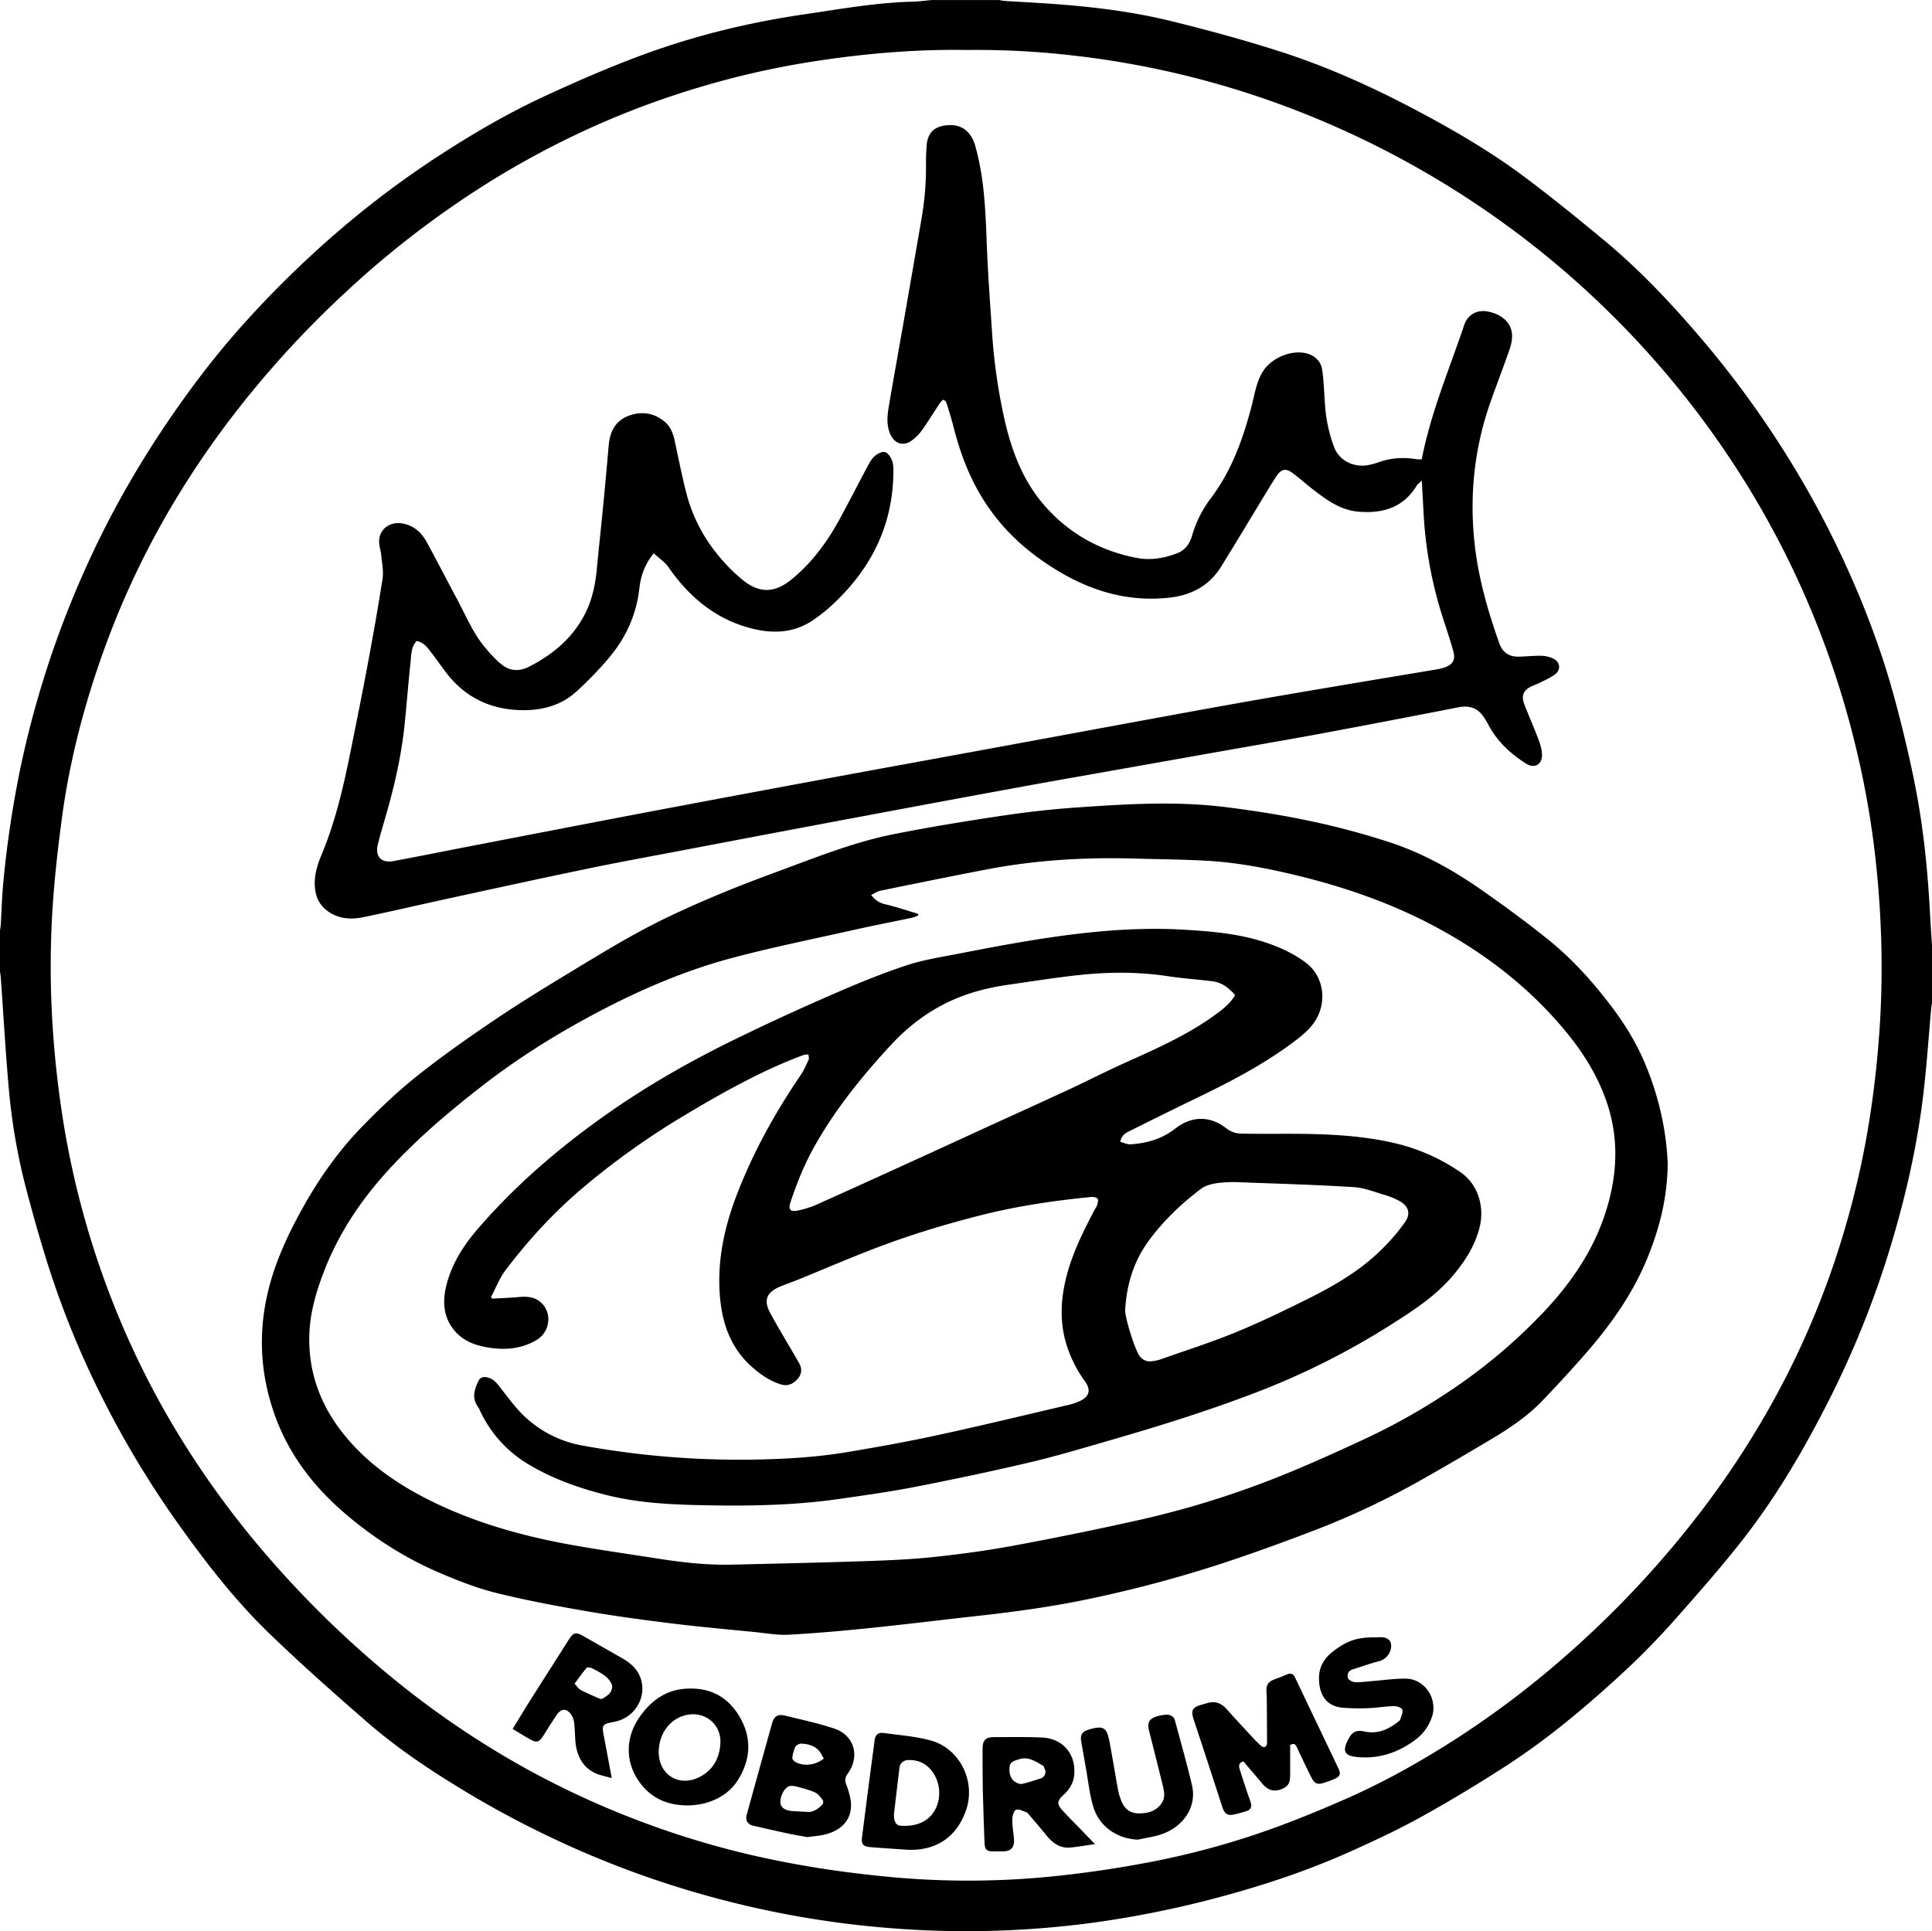 <svg id="Layer_1" data-name="Layer 1" xmlns="http://www.w3.org/2000/svg" viewBox="0 0 1968 1967.38">
  <g>
    <path id="one" d="M1944,578c-.26,1.61-.62,3.22-.77,4.85-2.7,29.67-4.67,59.43-8.21,89-6.07,50.64-17.28,100.28-31.78,149.16a964.39,964.39,0,0,1-63.57,160.13c-24.84,49.27-52.49,96.9-86.26,140.55-21.66,28-45.12,54.66-68.56,81.22-15.72,17.82-32.17,35.11-49.47,51.38-21,19.69-42.58,38.74-64.94,56.8a716.15,716.15,0,0,1-60.9,44.32c-27.89,18-56.42,35.24-85.49,51.33-23.38,13-47.69,24.36-72.09,35.33-43.44,19.55-88.54,34.53-134.54,46.83a1034.55,1034.55,0,0,1-127.6,25.79,965.56,965.56,0,0,1-193.47,6.58,988.81,988.81,0,0,1-102.11-12,994.81,994.81,0,0,1-101.63-23,977.61,977.61,0,0,1-149.82-55.75,1006.31,1006.31,0,0,1-97.12-52.08c-33.6-20.44-66.21-42.38-95.87-68.19-33.88-29.48-67.54-59.29-99.82-90.49-34.65-33.49-64.1-71.6-92.06-110.84a981,981,0,0,1-75-123.56A914.36,914.36,0,0,1,27.72,853.37c-8.82-27-16.59-54.37-23.9-81.82A616.31,616.31,0,0,1-14.63,669.49c-3.6-39.3-5.78-78.73-8.6-118.09-.13-1.81-.51-3.6-.77-5.4V504c.28-2.13.68-4.25.81-6.38.82-13.8,1.16-27.64,2.46-41.4A1059.76,1059.76,0,0,1-2.55,335.34,994.76,994.76,0,0,1,88.23,83.28,1004,1004,0,0,1,147-14.61c24.23-35.7,50.42-69.88,79.37-101.88a1052.78,1052.78,0,0,1,94.28-92,962.63,962.63,0,0,1,102.11-76.63c35.14-22.91,71.39-44,109.46-61.55,30.44-14.06,61.28-27.47,92.64-39.31,54.91-20.72,111.66-34.81,169.79-43.32,37.05-5.42,73.93-12.14,111.51-13,6.29-.15,12.55-1.08,18.83-1.65h69a49.37,49.37,0,0,0,5.35.9c12.63.8,25.27,1.46,37.9,2.26,44.59,2.83,89,7.75,132.37,18.44,36.77,9.06,73.38,19,109.44,30.54,49.64,15.86,97,37.39,143,61.92,36,19.19,71.21,39.77,104,64,28.72,21.28,56.45,43.93,84,66.74,35,29,66.12,61.84,95.65,96.24a1002.4,1002.4,0,0,1,86.66,117,979.51,979.51,0,0,1,57.81,104.71c23.08,48.76,42.4,99,56.35,151.14,8.13,30.33,15.45,60.95,21.33,91.78,8.1,42.55,12.12,85.68,14.36,129,.51,9.79,1.22,19.57,1.84,29.35ZM961.19-393.07c-54.13-.92-107.84,3.89-161.22,12.4A865.62,865.62,0,0,0,692.51-356.3a876,876,0,0,0-116.33,43.18,897.16,897.16,0,0,0-114.57,62.69,965.22,965.22,0,0,0-134,104.57A1015,1015,0,0,0,223.76-34a931.27,931.27,0,0,0-69.49,99.9A862.77,862.77,0,0,0,83,215.09c-20.67,56.74-36,114.88-44,174.77-4.14,31-7.67,62.17-9.58,93.38C25.09,552.8,28.84,622.13,39.28,691A888.45,888.45,0,0,0,112,931.87a873.73,873.73,0,0,0,60,108.06,933.34,933.34,0,0,0,74.93,99.68A1034,1034,0,0,0,374.15,1264.1,913.89,913.89,0,0,0,510.42,1357a897.07,897.07,0,0,0,217.5,85.58c51.61,12.8,104,20.9,157,25.8a851.92,851.92,0,0,0,172.63-1.8c27.27-3,54.49-7,81.48-12a832.13,832.13,0,0,0,137.06-37.15c23.38-8.59,46.45-18.13,69.28-28.12,40-17.49,78-38.79,114.68-62.44a937.74,937.74,0,0,0,93.1-68.72,1027.66,1027.66,0,0,0,81-75.59,1000.55,1000.55,0,0,0,74.44-86.68,908.54,908.54,0,0,0,69.55-105.26,860.73,860.73,0,0,0,62.12-136.41,905.91,905.91,0,0,0,29.16-101c10.85-47.84,17.42-96.25,20.92-145.15,4.17-58.35,2.63-116.57-3.6-174.67a905.78,905.78,0,0,0-18.09-106.76,925.93,925.93,0,0,0-42.66-136.49,911.52,911.52,0,0,0-65.86-132.49,935,935,0,0,0-321.74-319.88,941.27,941.27,0,0,0-132.14-65.4,912,912,0,0,0-235.28-59.6A847.19,847.19,0,0,0,961.19-393.07Z" transform="translate(24 444)"/>
    <path id="two" d="M1674.8,741.45c-.44,35.33-8.37,65.54-20.23,95-15.26,37.9-38.66,70.45-65.4,100.81q-20.61,23.4-42.23,45.89c-15.32,16-33.66,28.17-52.56,39.43-22.72,13.53-45.51,26.93-68.54,39.92a810.64,810.64,0,0,1-106.55,50.85c-30.07,11.6-60.38,22.69-90.93,32.93a1287.37,1287.37,0,0,1-141.48,38.32c-37.64,8-75.72,13.27-114,17.5-37.07,4.11-74.08,8.69-111.18,12.51-27.33,2.81-54.73,5.24-82.15,6.76-11.2.62-22.57-1.49-33.83-2.61-28.5-2.84-57-5.37-85.46-8.87-29.23-3.61-58.45-7.56-87.46-12.59-30.78-5.33-61.56-11.08-91.85-18.64-19.56-4.87-38.63-12.4-57.22-20.35-34.15-14.59-65.34-34.35-93.78-58.27-33.17-27.9-59.27-61.09-74-102.28-14.41-40.16-17.08-81.15-7.67-122.88,6.88-30.47,19.68-58.51,34.6-85.7,17.31-31.52,37.87-60.83,63-86.49,17.77-18.15,36.32-35.81,56.22-51.54,25.94-20.5,53.12-39.52,80.57-58,26.21-17.63,53.24-34,80.28-50.41,24.6-14.88,49.22-29.87,74.71-43.13,24.15-12.55,49.17-23.53,74.3-34s50.83-19.67,76.35-29.24c32.24-12.09,64.66-23.92,98.46-30.63,36.38-7.22,73-13.16,109.71-18.67,24.84-3.72,49.87-6.58,74.93-8.34,51.2-3.58,102.53-6.86,153.71-.39,29,3.67,58,8.23,86.63,14.33a781,781,0,0,1,79.87,21.43c34,11.11,65.14,28.66,94.38,49.14,23.15,16.22,46,32.93,68,50.73,24.23,19.65,45,42.9,63.81,67.81,13.43,17.73,24.91,36.56,33.59,57C1665.74,672.67,1673.5,708.06,1674.8,741.45ZM911.18,486.92c.05.59.09,1.18.13,1.77a47,47,0,0,1-6.24,2.24c-19.36,4.1-38.8,7.84-58.11,12.16-41.69,9.34-83.64,17.79-124.91,28.75-51.77,13.75-100.59,35.41-147.65,60.95-37.33,20.27-73.11,43-106.69,69.05-33.29,25.84-65.43,53-94.12,84C345.18,776.52,322,810.5,306.66,849.64c-8.28,21.19-14.79,42.86-15.54,65.73-1.44,43.82,15.05,80.91,44.35,112.6,24.3,26.27,54,45.13,86.17,60.32,43.45,20.54,89.44,33.1,136.55,41.57,29.31,5.27,58.82,9.39,88.24,14,24.88,3.91,49.87,6.7,75.1,6.12,43.32-1,86.64-1.93,129.94-3.37,24.47-.82,49-1.65,73.33-4.17,28.12-2.91,56.22-6.72,84-11.87q65.71-12.19,131-26.84a939.49,939.49,0,0,0,150-47.89c24.73-10.17,49.1-21.27,73.38-32.5a648.14,648.14,0,0,0,97.4-55.51,553,553,0,0,0,89.21-76.65c28.08-30,50.48-63.35,62.65-103.08,10.76-35.15,12.59-70.34,1.4-105.65-9.5-30-26.15-56-46.32-79.71-37.36-44-82.59-78.09-133.5-104.79-45.77-24-94.4-40.22-144.63-51.91-27.43-6.39-55.12-11.46-83.24-13.09-24.6-1.43-49.27-1.56-73.91-2.27-49.93-1.45-99.59,1.35-148.73,10.62-37,7-73.77,14.57-110.61,22.09-3.23.66-6.16,2.76-9.51,4.33,4.15,5.39,8.48,8.15,14.45,9.54C889.06,479.9,900.07,483.64,911.18,486.92Z" transform="translate(24 444)"/>
    <path id="three" d="M1424.24,23.91c9.19-47.46,28-91.48,43.18-136.61,3.8-11.3,13.79-16.36,25.44-13.68,13.7,3.15,22.58,11.42,23.35,23.19.33,5.12-.94,10.62-2.65,15.54-6.26,18.06-13.2,35.88-19.52,53.92C1478.16,11.6,1473,58.17,1477.67,106c3.59,36.54,13.46,71.48,25.79,105.85,3.13,8.71,9.76,13.25,19.19,13.12,7.81-.11,15.62-1.08,23.41-.89a30.42,30.42,0,0,1,12.42,3c6.85,3.37,7.66,11.33,1.56,15.92-4.58,3.44-10,5.73-15.18,8.39-2.5,1.29-5.19,2.22-7.78,3.35-9.28,4.05-11.87,9.72-8.2,19.2,4.63,11.93,9.85,23.63,14.36,35.6,1.85,4.91,3.39,10.24,3.5,15.42.21,10-7.77,14.33-16.2,9-16.25-10.33-30-23.16-38.93-40.56a74.13,74.13,0,0,0-4.17-6.8c-6.25-9.52-14.86-12.21-26-10q-68.57,13.42-137.25,26.27c-33,6.15-66.17,11.78-99.27,17.64q-69,12.24-138.1,24.47c-21.62,3.83-43.26,7.61-64.85,11.59Q956.5,368.52,891,380.8q-47.09,8.79-94.17,17.65-64.24,12.14-128.46,24.38c-30.72,5.86-61.5,11.42-92.12,17.77-46.74,9.69-93.37,19.87-140,30-30.06,6.51-60,13.57-90.14,19.78-13.38,2.76-26.65,1.67-37.93-7.43-6.79-5.48-10.28-12.78-11.26-21.49-1.4-12.38,2.07-23.76,6.71-34.89,14.69-35.21,22.9-72.19,30.34-109.39,5.57-27.9,11.27-55.77,16.47-83.74,5.44-29.27,10.72-58.58,15.25-88,1.17-7.65-.61-15.79-1.32-23.67-.34-3.79-1.56-7.49-2-11.27-1.77-14,9.64-23.86,24.09-21.12,11.41,2.18,19,9.35,24.31,19,10.36,19,20.18,38.22,30.41,57.25,9.36,17.4,16.83,36,29.86,51.16,5.36,6.26,11,12.57,17.62,17.4,7.59,5.55,17,5.63,25.25,1.48,23.66-11.84,43.65-27.93,56.61-51.64,8.22-15,11.79-31.31,13.4-48.19,2.19-22.87,4.66-45.72,6.88-68.59,1.87-19.38,3.58-38.78,5.31-58.18,1.21-13.48,7-24.4,19.86-29.34,13.22-5.09,26.3-3.36,37.45,6.21,5.36,4.6,8,11,9.53,17.74,4,18.18,7.5,36.5,12.15,54.52a162.58,162.58,0,0,0,32.76,63.86,173.52,173.52,0,0,0,25.32,25.3c17.21,13.62,32.63,12.58,49.74-1.57,20.33-16.81,35.68-37.62,48.18-60.61,10.16-18.68,19.83-37.63,29.86-56.4,2.69-5,6.14-9.47,11.84-11.64,3.17-1.2,5.6-1,8,1.7C884.46,22.9,885.9,27.54,886,33c.69,53.56-19.84,98.1-57.81,135a165.66,165.66,0,0,1-25.84,21c-18.64,11.88-39.17,12.63-60.18,7.38-36.6-9.15-63.5-31.59-84.74-61.8a24.48,24.48,0,0,0-3.35-4.31c-3.93-3.57-8-7-12.18-10.52-8.73,10.53-13.18,22.6-14.62,35.6-3.12,28.14-14.74,52.4-33.18,73.4a367.29,367.29,0,0,1-31.68,32.42c-15.22,13.51-34,18.49-54.1,18.31-27.76-.25-51.94-9.58-71-30.08-7.66-8.24-13.77-17.91-20.68-26.86-4.34-5.62-8.19-11.9-16.19-13.54-6,6.22-5.47,14.59-6.31,22.32-2.31,21.19-3.87,42.45-6.1,63.65C385,324.31,378.6,353,370.63,381.43c-3.28,11.68-6.91,23.27-9.8,35-3,12.06,3.64,19.09,15.79,16.82,27-5,53.9-10.45,80.85-15.66q63.19-12.22,126.42-24.38,46.8-9,93.64-17.8,64.74-12.18,129.52-24.19,48.83-9.06,97.68-17.95,49.1-9,98.17-18,48.36-8.91,96.69-17.85c44-8.08,88-16.25,132.07-24.13,34.72-6.21,69.49-12.13,104.27-18,34.27-5.83,68.57-11.47,102.85-17.23a58.67,58.67,0,0,0,7.77-1.77c9.23-2.9,12.34-7.77,9.79-17-3.24-11.68-7.14-23.18-10.87-34.73A420.73,420.73,0,0,1,1426,76.77c-.52-10-1.11-19.91-1.74-31.15-2.24,2.17-4.06,3.34-5.06,5-13.64,22.47-34.6,28.7-59.17,26.69-19.28-1.57-33.88-12.87-48.4-24.11-6.18-4.78-12-10.09-18.2-14.76-7.84-5.87-12.24-5-17.67,3.37-4.09,6.26-7.94,12.68-11.83,19.08-14.69,24.15-29.22,48.41-44.09,72.45-12.11,19.58-30.62,29.14-52.92,31.55-49.75,5.38-92.86-11.49-132.5-40-23.29-16.75-42.69-37-57.72-61.44C962.62,40.58,953.48,15.72,947-10.22c-2-7.73-4.37-15.35-6.78-23a5.87,5.87,0,0,0-2.93-3.4c-.69-.27-2.51,1.26-3.24,2.36-6.38,9.54-12.38,19.34-19,28.68A44.75,44.75,0,0,1,904.11,5.24c-7.94,5.44-16.55,2.75-20.79-6-4.53-9.34-3.6-19.23-2-28.94,4.9-28.88,10.14-57.69,15.18-86.54q9.18-52.62,18.24-105.26a303.42,303.42,0,0,0,4.49-56.7c-.09-5.65.3-11.32.65-17,1-15.89,10.43-21.15,24.19-21.35,12.89-.18,21.64,8.12,25.22,20.68,9.22,32.38,10.57,65.57,11.81,98.9,1.15,30.79,3.45,61.54,5.48,92.29a574.09,574.09,0,0,0,12.31,86.42c7.48,33.75,19.41,65.45,43,91.46,25,27.52,56.19,44.47,92.6,51.29,13.79,2.58,27.55.16,40.69-4.9,8.35-3.22,12.84-10,15.16-18.1a117.52,117.52,0,0,1,19.42-38.39c21-28,32.57-60.35,41.29-93.9,3.11-12,4.78-24.55,11.72-35.32,8.68-13.45,29.08-21.83,44.16-17.84,8.87,2.34,14.76,8.33,16,17.24,1.62,11.85,1.91,23.88,2.83,35.82a149.91,149.91,0,0,0,9.37,42.74c5.3,13.75,20.49,21.22,36.22,17.64a69.83,69.83,0,0,0,8.65-2.44c12.67-4.63,25.62-5.42,38.85-3.21A32.88,32.88,0,0,0,1424.24,23.91Z" transform="translate(24 444)"/>
    <path id="four" d="M1290.21,1333.79q0,15,0,30c0,9.15-2.17,12.54-9.8,15.26-7,2.48-13,.61-18.19-5.53-6.53-7.74-13.12-15.44-19.55-23-4.66,1-5,4.28-4,7.47,2.47,8.27,5.32,16.43,8,24.62,1.16,3.47,2.57,6.86,3.52,10.39,1.07,4-.46,6.89-4.52,8.11-3.81,1.16-7.65,2.27-11.53,3.18-7.63,1.79-10.63,0-13.07-7.48q-7.57-23.24-15.12-46.46-6.92-21.11-13.9-42.18c-3.25-9.82-1.65-12.84,8.26-15.57,1.77-.49,3.54-1,5.28-1.51,8.13-2.57,14.53,0,20.07,6.22,8.37,9.46,17,18.69,25.62,28,3,3.29,6.2,6.51,9.52,9.52a4.37,4.37,0,0,0,3.84.83,4.45,4.45,0,0,0,2-3.43c0-15.32-.12-30.65-.26-46,0-2.83-.34-5.66-.35-8.49,0-4.78,2-8.34,6.57-10.18,4.79-1.92,9.65-3.65,14.36-5.73,4.08-1.8,6.49-.58,8.34,3.33,9.16,19.39,18.45,38.72,27.69,58.07q7.95,16.65,15.89,33.31c3.34,7,2.56,9.15-4.64,12.25-2.89,1.25-5.9,2.25-8.9,3.24-7.37,2.43-10.21,1.4-13.71-5.62-5.06-10.12-9.92-20.33-14.69-30.59C1295.5,1332.73,1293.78,1331.69,1290.21,1333.79Z" transform="translate(24 444)"/>
    <path id="five" d="M798.47,1427.58c-6-1.11-12.75-2.18-19.39-3.6-12-2.57-24-5.31-36-8.09-5.45-1.26-8-5.44-6.51-10.84q12.82-46.6,25.81-93.15c2.14-7.64,6-9.9,13.8-8,16.74,4.18,33.73,7.68,50,13.22,20.24,6.88,26.06,28.74,13.24,45.89a10.29,10.29,0,0,0-1.46,10.7,95.49,95.49,0,0,1,4.12,13.8c3.72,18.13-5.34,32.07-25.13,37.22C811.24,1426.26,805.19,1426.59,798.47,1427.58Zm2.34-25.62c4.57-.65,9.33-3.49,13.07-7.9.73-.86.93-3.16.31-4-2.16-2.82-4.34-6.19-7.34-7.67-5.13-2.53-10.85-4-16.41-5.51-3.14-.87-6.58-1.86-9.67-1.39-5.38.82-10.44,10.51-9.76,17.37.43,4.36,4.56,7.51,11.09,8.06C787.88,1401.43,793.69,1401.59,800.81,1402Zm14.37-54.58c-.8-1.31-1.56-2.4-2.15-3.57-4.29-8.46-12-11-20.61-11.49-2.07-.12-5.28,1.45-6.18,3.18a35,35,0,0,0-3.13,11.25c-.18,1.25,1.46,3.34,2.8,4.13C794.45,1355.85,807.27,1354.32,815.18,1347.38Z" transform="translate(24 444)"/>
    <path id="six" d="M599.16,1367.45c-4.15-1.11-7.67-2-11.17-3-15.83-4.44-24.87-17.06-26-36.16-.32-5.65-.49-11.32-1.11-16.93a18.68,18.68,0,0,0-2.36-7.5c-4.75-7.86-10.71-7.94-15.8-.3-4.61,6.91-9.06,13.93-13.45,21-3.77,6.06-6.6,7.11-12.66,3.74s-12-7.08-18.42-10.93c6.29-10.24,12.26-20.2,18.45-30,12.7-20.1,25.55-40.1,38.24-60.2,5.27-8.34,7.52-8.94,16.06-4,13,7.47,26,14.78,39,22.27,8.69,5,16,11.38,19,21.48,5.68,19-6.66,38.94-26.65,43.09-.17,0-.34,0-.5.08-12.83,2.5-12.95,2.73-10.44,15.91C594,1339.67,596.52,1353.38,599.16,1367.45Zm-37.92-96.14c2.64,2.73,4.17,5.28,6.42,6.45,6.33,3.29,12.93,6.07,19.49,8.88a3.89,3.89,0,0,0,3.19-.44c2.6-1.79,5.6-3.45,7.3-5.94,1.45-2.14,2.49-5.8,1.63-8a22.06,22.06,0,0,0-6.85-8.84,80,80,0,0,0-13.31-7.8c-1.61-.81-4.8-1.37-5.52-.53C569.35,1260.05,565.63,1265.43,561.24,1271.31Z" transform="translate(24 444)"/>
    <path id="seven" d="M1091.4,1434.65c-9.24,1.34-17.06,2.79-24.94,3.54-11.15,1.06-18.77-5-25.28-13.26-5.65-7.18-11.75-14-17.65-21-.43-.51-.81-1.25-1.36-1.43-3.7-1.21-7.76-3.7-11-2.92-2,.49-3.89,6-4,9.23-.21,6.1.74,12.27,1.51,18.36,1.4,11.17-2.45,15.43-13.74,14.92-2.16-.09-4.33,0-6.49,0-7.27.2-9.33-1.61-9.59-8.81-.63-17.81-1.34-35.63-1.73-53.45-.31-14.15-.26-28.32-.24-42.48,0-8.38,3.11-11.62,11.42-11.65,16.32,0,32.66-.35,49,.36,21.57.94,35.13,17.28,32.89,38.6-.74,7.08-4,12.93-8.92,18-.93,1-2,1.78-2.92,2.72-5.5,5.52-5.79,8.63-.49,14.52,5.78,6.43,11.94,12.52,18,18.74C1080.68,1423.73,1085.64,1428.76,1091.4,1434.65Zm-50.35-74.21c-1-2-1.35-5-2.93-5.87-7.4-4.2-14.73-9.4-24.1-6.31-4.1,1.36-9.06,2.22-9.59,7.42-.6,5.82.09,11.84,5.51,15.58,2,1.38,5,2.56,7.23,2.09,6.29-1.35,12.37-3.64,18.55-5.48C1039.36,1366.79,1040.72,1364.34,1041.05,1360.44Z" transform="translate(24 444)"/>
    <path id="eight" d="M676,1395.28c-20.4-.12-37.38-7.54-49.19-24.53-14.26-20.53-13.74-45.43,1.13-66.21,11-15.32,25-26.13,44.55-28,24-2.24,43.2,6.2,56,26.89,13.43,21.72,12.77,43.88-.47,65.47C717.82,1385.63,698.15,1395.24,676,1395.28ZM647,1340.63c-.12,23.55,20.79,36.44,41.78,25.61,13.88-7.17,20.2-19.4,21.06-34.42,1-18.36-14.41-31.82-32.64-29.06C659.72,1305.4,647.06,1321.28,647,1340.63Z" transform="translate(24 444)"/>
    <path id="nine" d="M900.71,1440.48c-12.79-.9-25.58-1.68-38.35-2.74-7.12-.59-9.16-3-8.27-10.11q6.28-49.49,12.85-98.94c.68-5.16,3.66-7.94,8.9-7.23,16.1,2.19,32.54,3.4,48.13,7.64,30.11,8.18,46.48,42.37,35.83,71.79C950.06,1427.78,929.63,1441.47,900.71,1440.48Zm-14.06-36.64c-.3,7.28,1.82,11.76,6.54,12.09,9.84.69,19.36-.71,27.44-6.88,12.41-9.48,15.75-29.15,7.73-43.93-5.84-10.75-14.78-16.39-27.13-16.06a8.83,8.83,0,0,0-9.05,8.22C890.28,1372.79,888.49,1388.32,886.65,1403.84Z" transform="translate(24 444)"/>
    <path id="ten" d="M1376.77,1224.08c3.16,0,6.45-.53,9.45.18,2.26.53,5.2,2.22,6,4.15,3.27,7.94-3,17.84-11.2,19.88-9.14,2.29-18,5.61-27,8.35-4.7,1.42-6.12,5.3-4.91,8.93.69,2,4.73,4.1,7.31,4.18,6.29.19,12.61-.8,18.92-1.28,11.11-.86,22.26-2.66,33.34-2.31,19.37.62,32.4,21.56,25.66,39.73a47.77,47.77,0,0,1-15.88,22c-17.45,13.21-37,20.1-59.18,18.18-13.85-1.21-16.27-5.84-9.86-18.13,3.86-7.43,7.89-9.8,16.27-8,13.52,3,24.46-2,34.65-10,.78-.61,1.8-1.3,2-2.15,1-3.37,3-7.23,2.09-10.1-.63-2-5.5-3.67-8.42-3.59-9,.25-17.9,1.78-26.87,2.13a214.13,214.13,0,0,1-25-.46c-18.73-1.44-24.85-15.49-24.55-31,.2-10.6,5.24-19.18,13.44-25.7C1347.75,1227.46,1358.38,1223.89,1376.77,1224.08Z" transform="translate(24 444)"/>
    <path id="elev" d="M1135.11,1430.16c-22-1-40.1-13.93-45.95-35.07-3.39-12.26-4.77-25.09-7-37.66-1.59-8.84-3.06-17.7-4.69-26.52-1.38-7.49.58-10.82,7.92-13,14.31-4.22,18-2.17,20.75,12.25,3.13,16.67,5.84,33.41,8.88,50.09a61.5,61.5,0,0,0,2.86,9.51c2.91,8.07,8.41,13.34,17.22,13.6,9.47.28,18.35-1.85,24.16-10.28,3.72-5.4,2.77-11.54,1.35-17.39-4.35-17.92-8.93-35.78-13.42-53.67-.44-1.77-.89-3.54-1.24-5.34a14.14,14.14,0,0,1-.2-3c.21-5.94,4.43-8.83,15.33-10.56,6.17-1,10.45.78,11.77,5.67,5.92,21.8,12,43.57,17.27,65.53,5.55,23.2-9.66,43.27-31.3,50.44C1151.15,1427.32,1143,1428.41,1135.11,1430.16Z" transform="translate(24 444)"/>
    <path id="twelve" d="M477.27,879c8.77-.5,17.56-.79,26.3-1.57,7.45-.67,14.76-.74,21.15,3.69,14.13,9.78,12.77,31.29-2.4,40.15-16.11,9.41-33.38,10.42-51.24,7.13-11.68-2.15-22.5-6.3-30.72-15.25-12.63-13.75-13.92-30.3-9.76-47.31,5.4-22.11,17.46-40.95,32.15-58,38.37-44.47,82.61-82.42,130.51-116.23,42-29.61,86.47-54.94,132.57-77.38q49.29-24,99.64-45.83c24.21-10.56,48.74-20.62,73.8-28.9,17.73-5.86,36.51-8.67,54.94-12.28,24.65-4.82,49.34-9.5,74.14-13.5,51.39-8.28,103.06-13.72,155.21-10.49,24.08,1.48,48.21,3.41,71.61,9.91,18,5,35.36,12,50.49,23.19,16.9,12.5,21.83,35.1,13,54.27-4.86,10.55-13.12,17.77-22,24.63C1263.19,641,1225.78,659.78,1188,678c-20.35,9.84-40.58,19.93-60.84,30-4.33,2.15-8.77,4.28-10,11.26,3.27.84,7,2.75,10.51,2.51,16.52-1.08,31.78-5.33,45.34-15.92,16-12.47,34.71-14.22,52.75.07a24.56,24.56,0,0,0,13.7,4.9c20.82.53,41.66.07,62.49.31,32.52.39,64.92,2.25,96.7,9.91a198,198,0,0,1,64.33,28.65c19.82,13.3,25,37.14,20.26,56.38-4.57,18.54-14.5,34.19-26.54,48.64-18,21.57-41.24,36.53-64.6,51.31a770.39,770.39,0,0,1-135.73,68.21c-49.07,18.85-99.22,34.52-149.71,49.1-27.31,7.88-54.58,16.09-82.23,22.61-38.35,9-76.94,17.13-115.61,24.69-25.3,5-50.88,8.49-76.4,12.21-49.46,7.22-99.23,7.68-149.1,6.4-30.22-.77-60.23-2.81-89.62-10.19-27.51-6.91-54.09-16.21-78.66-30.83a124.89,124.89,0,0,1-50-54.86,20.46,20.46,0,0,0-1.77-3.57c-7.29-9.55-3.89-18.94.7-28.09.77-1.54,3.69-2.93,5.55-2.85,5.57.25,10,3.18,13.49,7.53,7.81,9.7,15,20,23.61,28.93a115,115,0,0,0,63,33.41A893.72,893.72,0,0,0,741.23,1043c33.17-.49,66.3-2.3,99-7.85,30.66-5.18,61.3-10.68,91.68-17.28,44.68-9.7,89.13-20.48,133.66-30.89a53.25,53.25,0,0,0,10.31-3.62c10-4.66,11.62-11.37,5.13-20.4a126.59,126.59,0,0,1-19.14-38.73c-6.65-22.91-5.27-45.74.66-68.53,6.15-23.69,17-45.39,28.29-66.89.93-1.77,2.27-3.4,2.8-5.28.59-2.08,1.38-5.07.39-6.37s-4.17-2-6.27-1.76c-38.46,3.76-76.59,9.42-114.12,19-38.23,9.76-75.86,21.34-112.57,35.74-24,9.41-47.68,19.53-71.53,29.27-6.31,2.57-12.78,4.74-19,7.37-13.88,5.83-17,14-9.73,27.31,8.21,15,17.12,29.66,25.72,44.47,1.09,1.87,2.11,3.77,3.21,5.62,3.61,6.07,3.1,11.87-1.57,17s-10.33,7.28-17.14,5.07c-11.45-3.73-21.11-10.49-29.91-18.49-22.42-20.37-30.44-46.88-32.11-76.06-2-35.11,5.77-68.42,18.43-100.86,16.53-42.36,38.44-81.79,64-119.3,3.35-4.91,5.79-10.48,8.27-15.91.67-1.48-.08-3.6-.18-5.43-1.63.16-3.39,0-4.89.54-42.58,15.84-82,38-120.83,61.21A782.23,782.23,0,0,0,569.4,766.3c-29.3,24.83-55.18,53.05-78.37,83.6-6.21,8.2-10,18.26-14.86,27.46Zm756.85-309.26c-7.48-8.52-14.41-13-23.37-14.11-14.7-1.84-29.53-2.79-44.16-5-31-4.74-62.1-4.57-93.13-1.12-23.48,2.6-46.84,6.32-70.23,9.68-20.17,2.9-39.82,7.78-58.42,16.29-23.63,10.8-43.81,26.2-61.45,45.26-29.46,31.86-56.57,65.42-77.88,103.41-10.14,18.07-17.78,37.16-24.3,56.75-2.39,7.2,0,10,7.36,8.36a93.62,93.62,0,0,0,17.62-5.34c32.78-14.62,65.43-29.52,98.1-44.4Q941.93,722.3,979.52,705c28.57-13.07,57.2-26,85.69-39.24,18.55-8.61,36.75-18,55.39-26.4,31.53-14.23,63.25-28,91.57-48.33C1220.55,585,1228.88,578.91,1234.12,569.69Zm-112,321.25c0,7.91,9.46,38.81,14.56,46.16a12.71,12.71,0,0,0,12.53,5.61,40.94,40.94,0,0,0,9.26-2c25.52-9,51.36-17.26,76.38-27.51s49.13-22,73.21-33.94c28.8-14.33,56.5-30.59,79-54.18a196.88,196.88,0,0,0,20.38-24.42c5.82-8.53,3.18-16.28-6-21.21a74.32,74.32,0,0,0-14.23-5.91c-10.65-3.11-21.34-7.51-32.21-8.19-38.33-2.39-76.75-3.51-115.15-4.92a132.61,132.61,0,0,0-23.42.73c-5.89.85-12.47,2.44-17.06,5.91-19.83,15-37.73,32-52.65,52.12C1131.07,840.25,1123.66,863.94,1122.09,890.94Z" transform="translate(24 444)"/>
  </g>
</svg>
